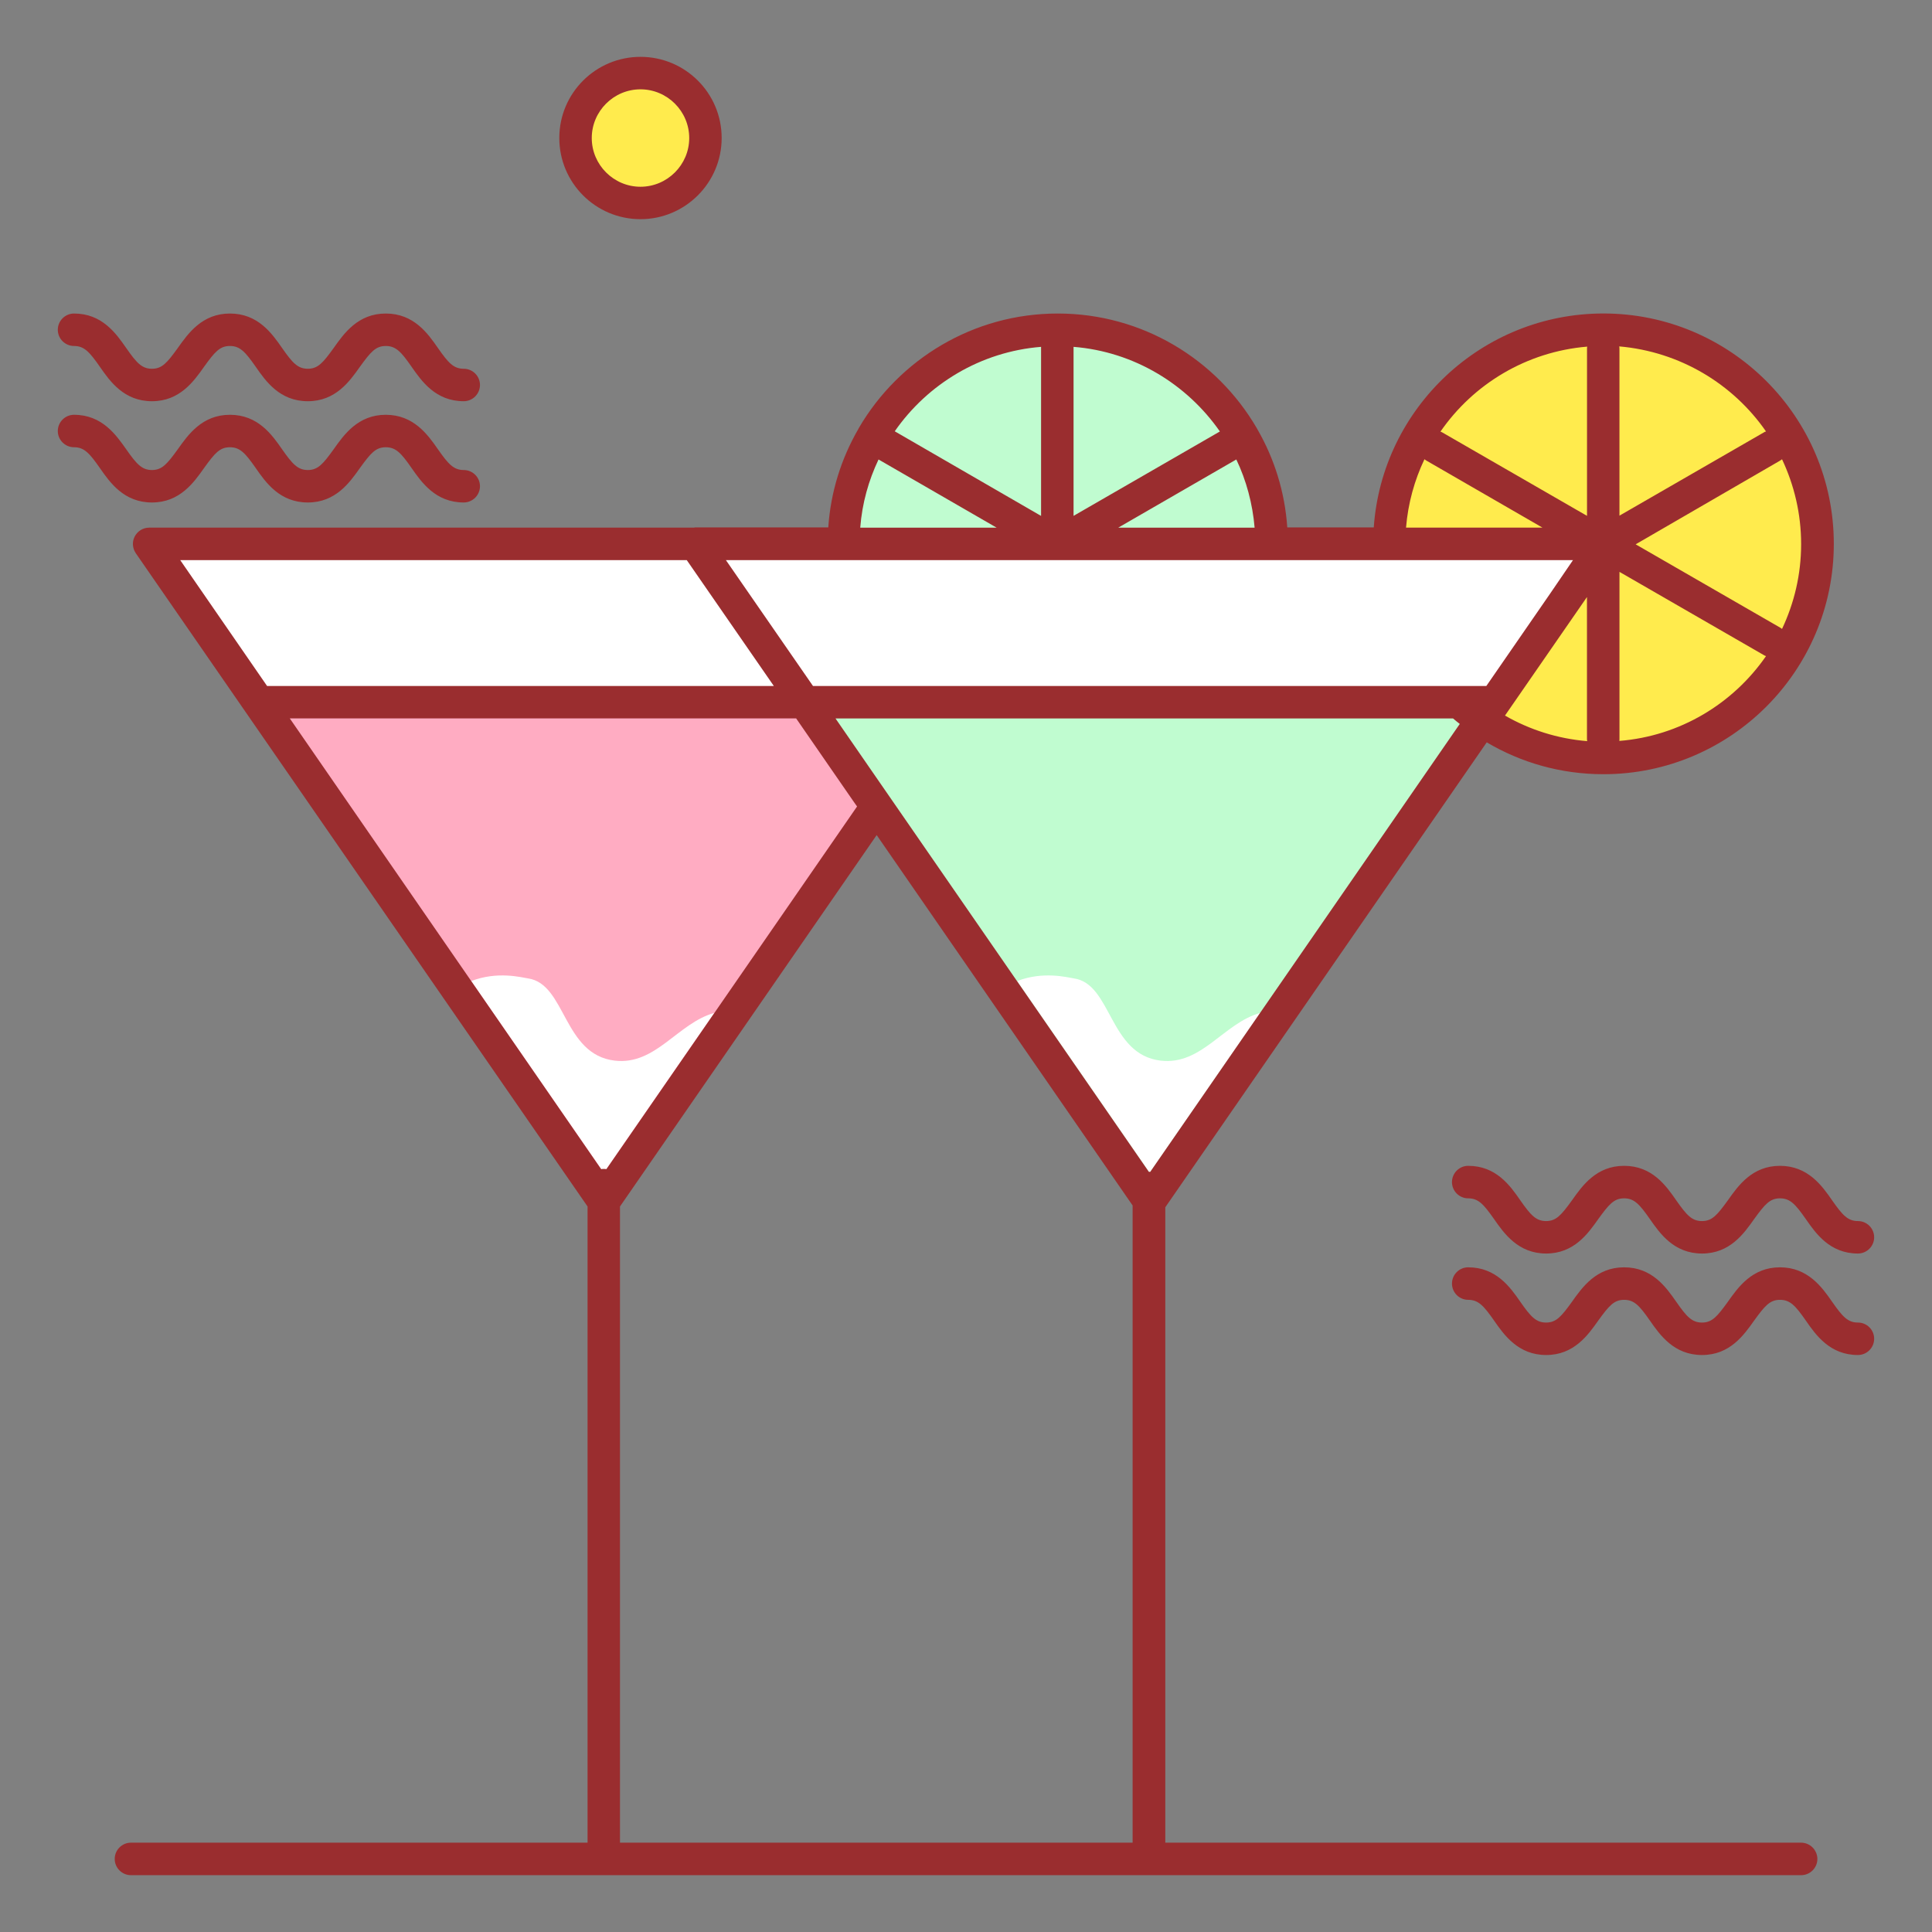 <?xml version="1.0" encoding="utf-8"?>
<!-- Generator: Adobe Illustrator 16.0.0, SVG Export Plug-In . SVG Version: 6.00 Build 0)  -->
<!DOCTYPE svg PUBLIC "-//W3C//DTD SVG 1.1//EN" "http://www.w3.org/Graphics/SVG/1.1/DTD/svg11.dtd">
<svg version="1.1" id="Layer_1" xmlns="http://www.w3.org/2000/svg" xmlns:xlink="http://www.w3.org/1999/xlink" x="0px" y="0px"
	 width="85px" height="85px" viewBox="0 0 85 85" enable-background="new 0 0 85 85" xml:space="preserve">
<rect x="0" y="0" width="85" height="85" fill="#808080" stroke="none"/>
<g>
	<path fill="#9A2D2F" d="M81.742,59.615c-1.232,0-1.85-0.875-2.295-1.518c-0.455-0.652-0.689-0.91-1.135-0.91
		s-0.67,0.268-1.135,0.91c-0.455,0.643-1.07,1.518-2.295,1.518c-1.23,0-1.848-0.875-2.295-1.518c-0.455-0.652-0.688-0.91-1.133-0.91
		c-0.447,0-0.67,0.268-1.135,0.91c-0.455,0.643-1.07,1.518-2.295,1.518c-1.223,0-1.848-0.875-2.293-1.518
		c-0.457-0.652-0.689-0.91-1.137-0.91c-0.393,0-0.713-0.322-0.713-0.715c0-0.395,0.32-0.715,0.713-0.715
		c1.232,0,1.85,0.875,2.295,1.518c0.455,0.652,0.689,0.912,1.135,0.912s0.67-0.27,1.135-0.912c0.455-0.643,1.072-1.518,2.295-1.518
		c1.232,0,1.848,0.875,2.295,1.518c0.455,0.652,0.688,0.912,1.133,0.912c0.447,0,0.67-0.27,1.135-0.912
		c0.455-0.643,1.07-1.518,2.295-1.518s1.85,0.875,2.295,1.518c0.455,0.652,0.688,0.912,1.135,0.912c0.393,0,0.713,0.32,0.713,0.713
		C82.455,59.295,82.133,59.615,81.742,59.615z M81.742,55.15c-1.232,0-1.85-0.875-2.295-1.518c-0.455-0.65-0.689-0.91-1.135-0.91
		s-0.67,0.268-1.135,0.91c-0.455,0.643-1.07,1.518-2.295,1.518c-1.23,0-1.848-0.875-2.295-1.518c-0.455-0.65-0.688-0.91-1.133-0.91
		c-0.447,0-0.67,0.268-1.135,0.91c-0.455,0.643-1.07,1.518-2.295,1.518c-1.223,0-1.848-0.875-2.293-1.518
		c-0.457-0.65-0.689-0.91-1.137-0.91c-0.393,0-0.713-0.322-0.713-0.715s0.32-0.715,0.713-0.715c1.232,0,1.85,0.875,2.295,1.52
		c0.455,0.65,0.689,0.91,1.135,0.91s0.67-0.27,1.135-0.91c0.455-0.645,1.072-1.52,2.295-1.52c1.232,0,1.848,0.875,2.295,1.52
		c0.455,0.65,0.688,0.91,1.133,0.91c0.447,0,0.67-0.27,1.135-0.91c0.455-0.645,1.07-1.52,2.295-1.52s1.85,0.875,2.295,1.52
		c0.455,0.65,0.688,0.91,1.135,0.91c0.393,0,0.713,0.32,0.713,0.715C82.455,54.83,82.133,55.15,81.742,55.15z M20.402,22.107
		c-1.232,0-1.849-0.875-2.296-1.518c-0.454-0.652-0.688-0.912-1.134-0.912c-0.446,0-0.669,0.268-1.135,0.912
		c-0.455,0.643-1.07,1.518-2.295,1.518c-1.231,0-1.848-0.875-2.293-1.518c-0.457-0.652-0.688-0.912-1.135-0.912
		c-0.447,0-0.67,0.268-1.134,0.912c-0.455,0.643-1.071,1.518-2.294,1.518c-1.232,0-1.848-0.875-2.294-1.518
		c-0.456-0.652-0.688-0.912-1.134-0.912c-0.393,0-0.715-0.322-0.715-0.713c0-0.395,0.322-0.715,0.715-0.715
		c1.232,0,1.848,0.885,2.295,1.518c0.455,0.65,0.688,0.912,1.134,0.912s0.669-0.27,1.134-0.912c0.457-0.643,1.072-1.518,2.295-1.518
		c1.232,0,1.848,0.875,2.295,1.518c0.455,0.65,0.688,0.912,1.133,0.912c0.447,0,0.671-0.27,1.135-0.912
		c0.455-0.643,1.07-1.518,2.294-1.518s1.849,0.875,2.295,1.518c0.455,0.65,0.688,0.912,1.134,0.912c0.393,0,0.715,0.32,0.715,0.713
		S20.795,22.107,20.402,22.107z M20.402,17.652c-1.232,0-1.849-0.875-2.296-1.518c-0.454-0.652-0.688-0.912-1.134-0.912
		c-0.446,0-0.669,0.268-1.135,0.912c-0.455,0.643-1.07,1.518-2.295,1.518c-1.231,0-1.848-0.875-2.293-1.518
		c-0.457-0.652-0.688-0.912-1.135-0.912c-0.447,0-0.67,0.268-1.134,0.912c-0.455,0.643-1.071,1.518-2.294,1.518
		c-1.232,0-1.848-0.875-2.294-1.518c-0.456-0.652-0.688-0.912-1.134-0.912c-0.393,0-0.715-0.32-0.715-0.713
		c0-0.395,0.322-0.715,0.715-0.715c1.232,0,1.848,0.875,2.295,1.518c0.455,0.652,0.688,0.912,1.134,0.912s0.669-0.27,1.134-0.912
		c0.457-0.643,1.072-1.518,2.295-1.518c1.232,0,1.848,0.875,2.295,1.518c0.455,0.652,0.688,0.912,1.133,0.912
		c0.447,0,0.671-0.27,1.135-0.912c0.455-0.643,1.07-1.518,2.294-1.518c1.231,0,1.849,0.875,2.295,1.518
		c0.455,0.652,0.688,0.912,1.134,0.912c0.393,0,0.715,0.32,0.715,0.713S20.795,17.652,20.402,17.652z"/>
	<path fill="#FFEB4D" d="M25.322,6.07c0,1.578,1.278,2.857,2.856,2.857s2.856-1.279,2.856-2.857s-1.278-2.855-2.856-2.855
		S25.322,4.494,25.322,6.07z"/>
	<path fill="#9A2D2F" d="M28.179,9.643c-1.974,0-3.572-1.6-3.572-3.572s1.599-3.57,3.572-3.57s3.571,1.598,3.571,3.57
		S30.144,9.643,28.179,9.643z M28.179,3.93c-1.179,0-2.144,0.963-2.144,2.143c0,1.178,0.965,2.143,2.144,2.143
		c1.178,0,2.144-0.965,2.144-2.143C30.322,4.893,29.357,3.93,28.179,3.93z"/>
	<path fill="#C0FCD0" d="M46.518,33.348c5.205,0,9.42-4.213,9.42-9.418c0-5.207-4.215-9.42-9.42-9.42s-9.419,4.213-9.419,9.42
		C37.099,29.135,41.312,33.348,46.518,33.348z"/>
	<path fill="#FFFFFF" d="M26.562,52.857l20-28.93h-40L26.562,52.857z"/>
	<path fill="#FFACC2" d="M41.742,30.893H11.385l15.179,21.965L41.742,30.893z"/>
	<path fill="#FFFFFF" d="M26.562,51.6l4.866-7.037c-1.625,0.455-2.572,2.312-4.384,2.1c-2.276-0.27-2.143-3.375-3.812-3.617
		c-0.294-0.045-1.348-0.33-2.5,0.117L26.562,51.6L26.562,51.6z"/>
	<path fill="#FFEB4D" d="M70.537,33.348c5.205,0,9.418-4.213,9.418-9.418c0-5.207-4.213-9.42-9.418-9.42
		c-5.207,0-9.42,4.213-9.42,9.42C61.117,29.135,65.33,33.348,70.537,33.348z"/>
	<path fill="#FFFFFF" d="M50.58,52.857l20-28.93h-40L50.58,52.857z"/>
	<path fill="#C0FCD0" d="M65.75,30.893H35.394l15.179,21.965L65.75,30.893z"/>
	<path fill="#FFFFFF" d="M50.58,51.6l4.867-7.037c-1.625,0.455-2.572,2.312-4.385,2.1c-2.275-0.27-2.143-3.375-3.812-3.617
		c-0.295-0.045-1.348-0.33-2.5,0.117L50.58,51.6z"/>
	<path fill="#9A2D2F" d="M79.242,81.07H51.268V53.115L65.41,32.66c1.51,0.893,3.26,1.402,5.135,1.402
		c5.59,0,10.135-4.545,10.135-10.135s-4.545-10.135-10.135-10.135c-5.348,0-9.74,4.162-10.105,9.412h-3.805
		c-0.107-1.562-0.57-3.027-1.312-4.312c-0.008-0.008-0.008-0.027-0.018-0.035c-0.01-0.018-0.02-0.037-0.027-0.045
		c-1.758-3-5.018-5.018-8.74-5.018s-6.981,2.018-8.742,5.018c-0.008,0.018-0.018,0.027-0.025,0.045
		c-0.009,0.008-0.009,0.027-0.018,0.035c-0.741,1.287-1.207,2.75-1.312,4.312h-5.83c-0.027,0-0.054,0-0.08,0.01H6.564
		c-0.268,0-0.509,0.15-0.634,0.383s-0.106,0.518,0.044,0.742L25.85,53.08v27.99H5.761c-0.394,0-0.714,0.322-0.714,0.715
		c0,0.395,0.322,0.715,0.714,0.715h73.481c0.393,0,0.715-0.32,0.715-0.715C79.955,81.393,79.633,81.07,79.242,81.07z M78.312,20.268
		c0.035-0.018,0.062-0.045,0.09-0.062c0.535,1.135,0.84,2.395,0.84,3.732c0,1.34-0.305,2.598-0.84,3.732
		c-0.027-0.025-0.062-0.045-0.09-0.062l-6.35-3.66L78.312,20.268L78.312,20.268z M77.697,18.982c-0.037,0.008-0.072,0.027-0.1,0.045
		l-6.348,3.66v-7.33c0-0.037,0-0.08-0.01-0.117C73.912,15.473,76.25,16.893,77.697,18.982L77.697,18.982z M71.25,32.49v-7.33
		l6.348,3.66c0.037,0.02,0.062,0.037,0.1,0.045c-1.445,2.09-3.785,3.52-6.455,3.732C71.25,32.57,71.25,32.535,71.25,32.49
		L71.25,32.49z M50.607,51.555h-0.055h-0.008l-11.813-17.09l-1.973-2.857h27.169c0.1,0.082,0.197,0.17,0.297,0.242L50.607,51.555z
		 M66.213,31.482l3.607-5.215v6.223c0,0.037,0,0.08,0.01,0.117C68.527,32.5,67.303,32.107,66.213,31.482L66.213,31.482z
		 M69.83,15.25c-0.008,0.035-0.008,0.07-0.008,0.115v7.33l-6.35-3.66c-0.035-0.018-0.061-0.037-0.098-0.045
		C64.822,16.893,67.162,15.473,69.83,15.25L69.83,15.25z M62.67,20.205c0.027,0.025,0.062,0.043,0.09,0.062l5.1,2.945h-6
		C61.947,22.143,62.232,21.125,62.67,20.205L62.67,20.205z M54.393,20.215c0.438,0.918,0.715,1.938,0.805,3h-6L54.393,20.215z
		 M47.232,15.26c2.66,0.213,4.99,1.643,6.438,3.723l-6.438,3.713V15.26z M45.803,15.26v7.438l-6.438-3.723
		C40.812,16.893,43.145,15.473,45.803,15.26z M38.652,20.215l5.195,3h-6C37.929,22.143,38.215,21.135,38.652,20.215z M60.428,24.643
		h8.777l-1,1.465l-2.812,4.072H35.768l-3.831-5.537H60.428L60.428,24.643z M7.929,24.643h22.286l3.83,5.537H11.75L7.929,24.643
		L7.929,24.643z M12.75,31.607h22.277l2.51,3.633l0.17,0.242L26.68,51.438c-0.036-0.01-0.072-0.01-0.116-0.01s-0.071,0-0.116,0.01
		L12.75,31.607L12.75,31.607z M27.277,53.08L38.57,36.74l11.26,16.295V81.07H27.277V53.08L27.277,53.08z"/>
</g>
</svg>
